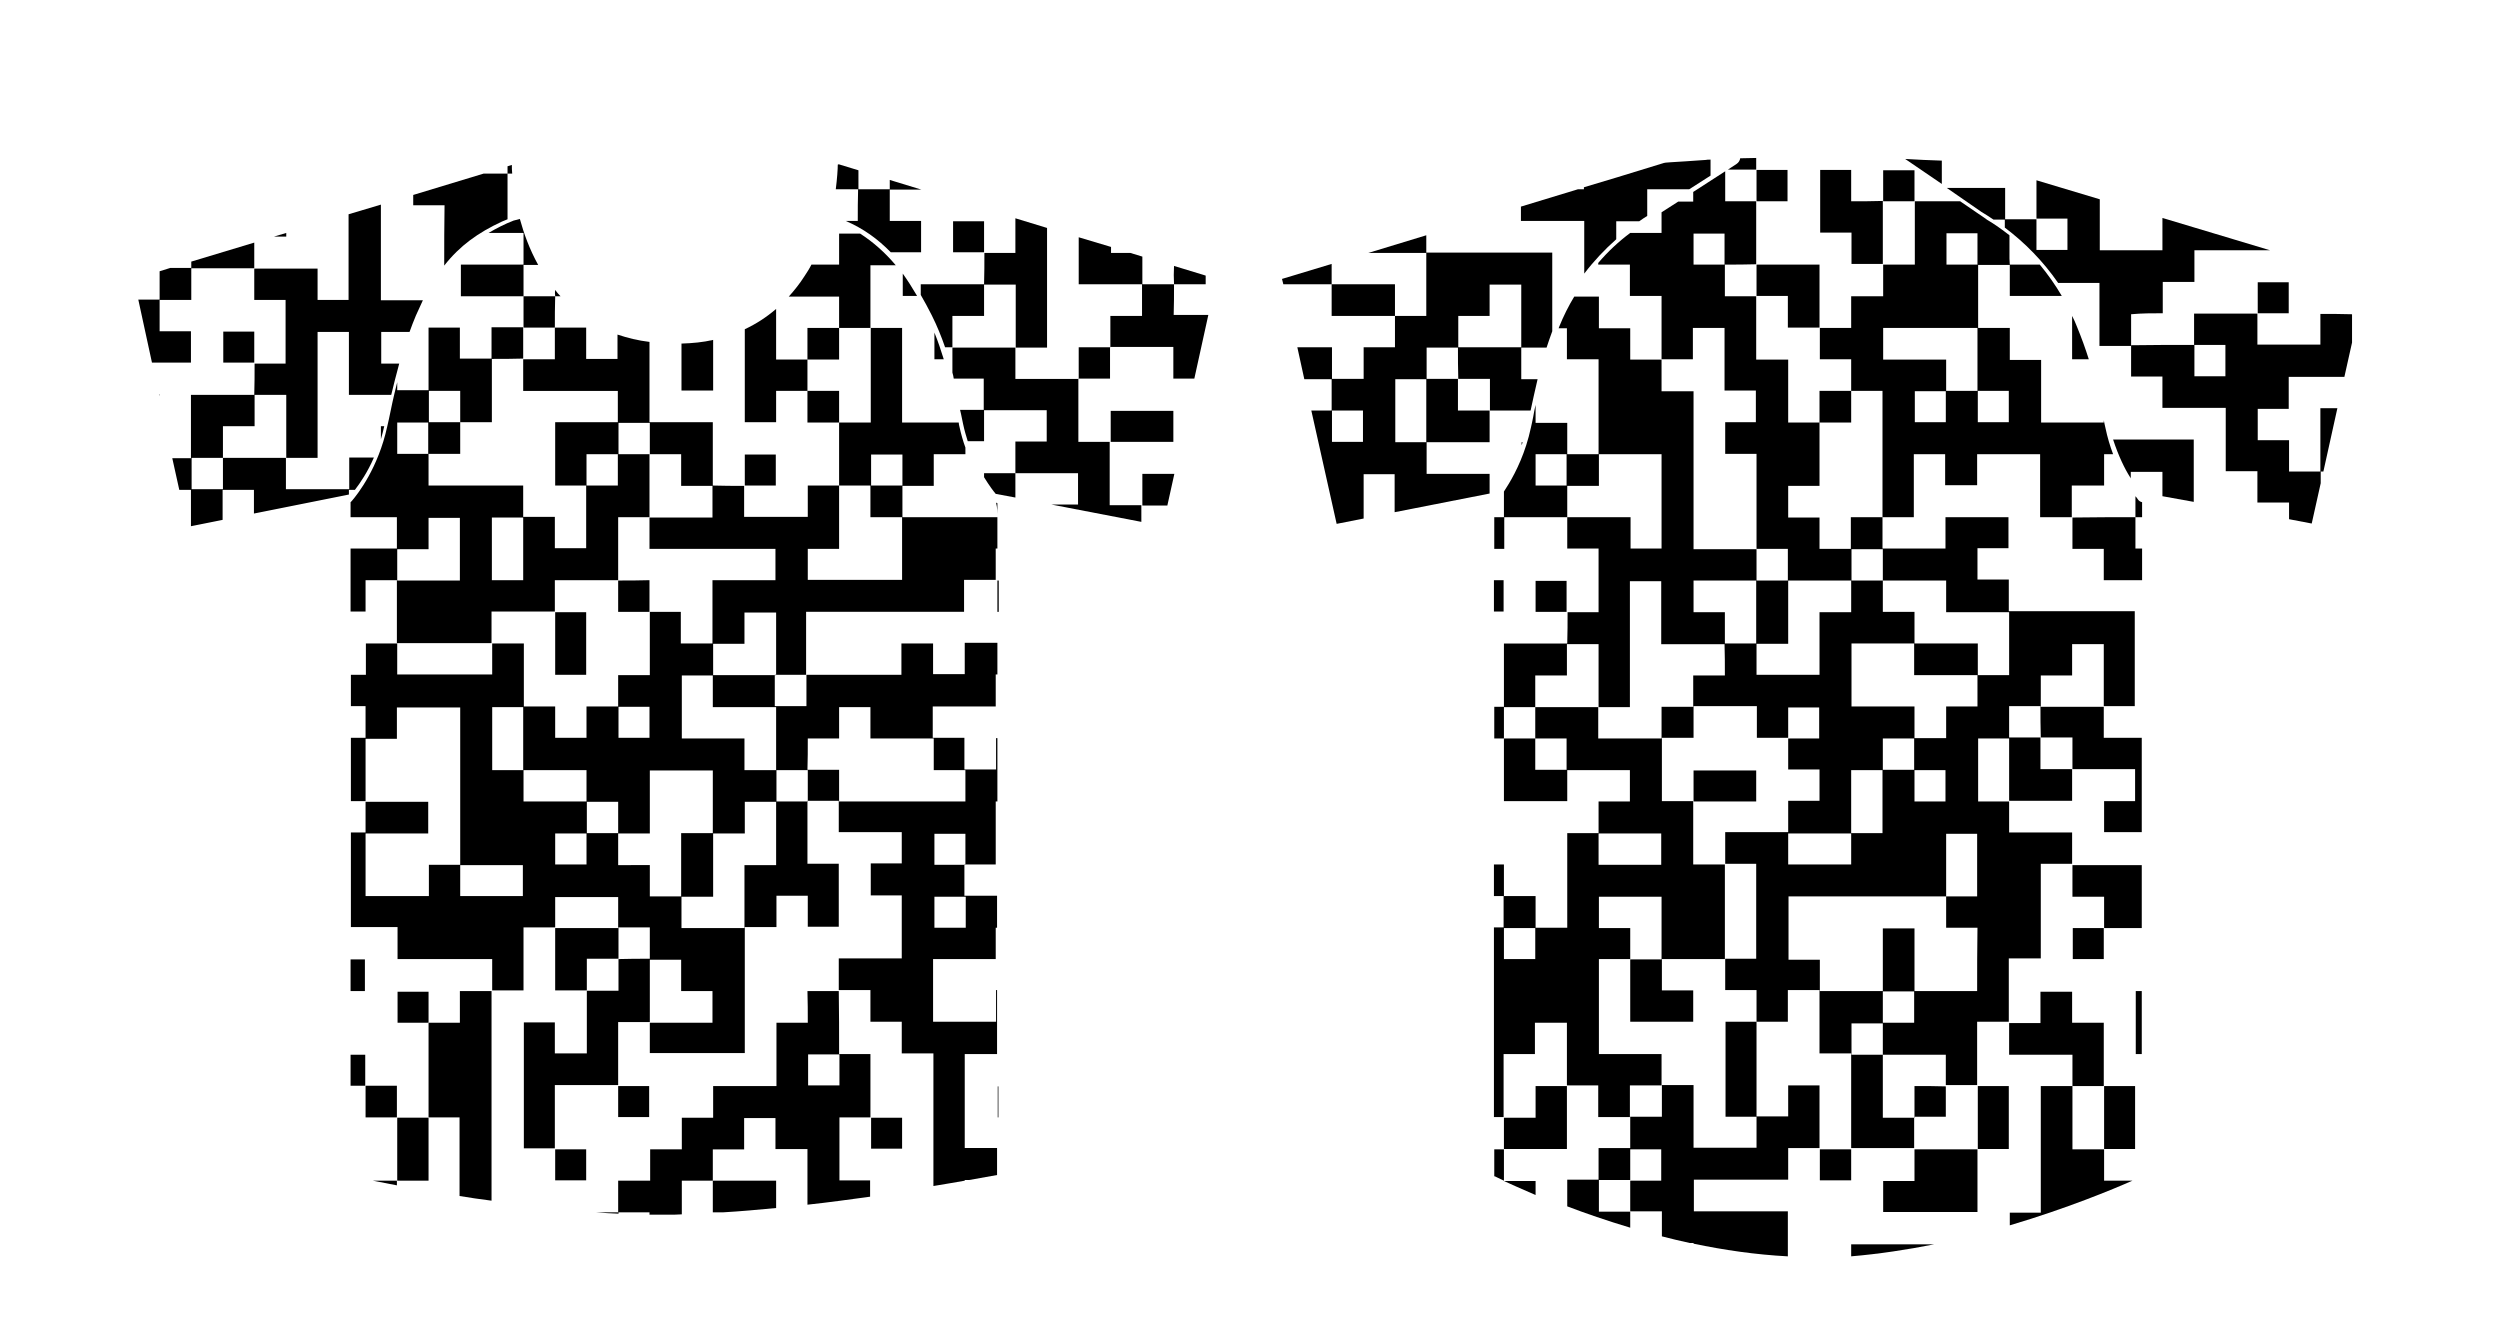 <?xml version="1.0" encoding="utf-8"?>
<!-- Generator: Adobe Illustrator 25.3.0, SVG Export Plug-In . SVG Version: 6.00 Build 0)  -->
<svg version="1.1" id="Layer_1" xmlns="http://www.w3.org/2000/svg" xmlns:xlink="http://www.w3.org/1999/xlink" x="0px" y="0px"
	 viewBox="0 0 750.2 400.1" style="enable-background:new 0 0 750.2 400.1;" xml:space="preserve">
<g>
	<polygon points="643.3,166.6 643.3,161.7 643.3,161.7 	"/>
	<path d="M147.6,193.2C147.6,193.2,147.6,193.2,147.6,193.2C147.6,193.1,147.6,193.1,147.6,193.2
		C147.5,193.2,147.5,193.2,147.6,193.2C147.6,193.2,147.6,193.2,147.6,193.2z"/>
	<path d="M119.2,193.1C119.1,193.1,119.1,193.1,119.2,193.1C119.1,193.2,119.1,193.2,119.2,193.1
		C119.1,193.2,119.1,193.2,119.2,193.1C119.2,193.2,119.2,193.2,119.2,193.1z"/>
	<path d="M166.6,183.7C166.5,183.7,166.5,183.7,166.6,183.7C166.5,183.7,166.5,183.7,166.6,183.7L166.6,183.7z"/>
	<ellipse cx="147.6" cy="297.4" rx="0" ry="0"/>
	<path d="M119.1,355.7c0-0.5,0-0.9,0-1.4c-2.4,0-4.8,0-7.2,0C114,354.7,116.4,355.2,119.1,355.7z"/>
	<path d="M119.1,354.3C119.1,354.3,119.1,354.3,119.1,354.3C119.2,354.3,119.2,354.3,119.1,354.3
		C119.1,354.3,119.1,354.3,119.1,354.3C119.1,354.3,119.1,354.3,119.1,354.3z"/>
	<path d="M261.4,335.3C261.3,335.3,261.3,335.3,261.4,335.3C261.3,335.3,261.3,335.4,261.4,335.3L261.4,335.3z"/>
	<path d="M138,306.9c-3.2,0-6.3,0-9.4,0c0,9.5,0,18.9,0,28.4c3.1,0,6.1,0,9.3,0c0,7.9,0,15.7,0,23.6c3.1,0.5,6.3,1,9.6,1.4
		c0-21.1,0-42,0-62.9c-3.1,0-6.2,0-9.5,0C138,300.7,138,303.8,138,306.9z"/>
	<path d="M242.4,306.9c-3.2,0-6.2,0-9.4,0c0,6.3,0,12.6,0,19c-6.4,0-12.6,0-19,0c0,3.2,0,6.3,0,9.5c-3.2,0-6.2,0-9.4,0
		c0,3.2,0,6.2,0,9.5c-3.2,0-6.3,0-9.5,0c0,3.2,0,6.2,0,9.4c-3.2,0-6.2,0-9.6,0c0,3.3,0,6.4,0,9.5c-2.2,0-4.4,0-6.6,0
		c2.2,0.2,4.5,0.3,6.7,0.4c0-0.1,0-0.2,0-0.4c3.1,0,6.1,0,9.3,0c0,0.2,0,0.4,0,0.7c1.9,0,3.8,0,5.7,0c1.3,0,2.7,0,4-0.1
		c0-3.3,0-6.7,0-10.1c3.1,0,6.2,0,9.3,0c0,3.1,0,6.2,0,9.5c1,0,2,0,3,0c5.3-0.3,10.7-0.8,16-1.3c0-2.7,0-5.4,0-8.2
		c-6.5,0-12.7,0-19,0c0-3.1,0-6.1,0-9.4c3.1,0,6.2,0,9.4,0c0-3.2,0-6.3,0-9.4c3.2,0,6.2,0,9.4,0c0,3,0,6.1,0,9.3c3.2,0,6.3,0,9.6,0
		c0,5.7,0,11.2,0,16.7c6.5-0.7,12.9-1.6,18.8-2.4c0-1.6,0-3.2,0-4.9c-3.2,0-6.2,0-9.2,0c0-6.3,0-12.6,0-18.9c3.2,0,6.3,0,9.3,0
		c0-6.3,0-12.5,0-19c-3.3,0-6.3,0-9.4,0c0-6.3,0-12.6-0.1-18.9c-3.1,0-6.2,0-9.4,0C242.4,300.6,242.4,303.7,242.4,306.9z
		 M242.5,316.4c3.1,0,6.2,0,9.4,0c0,3.1,0,6.1,0,9.3c-3.1,0-6.2,0-9.4,0C242.5,322.7,242.5,319.7,242.5,316.4z"/>
	<path d="M251.8,297.5C251.9,297.5,251.9,297.5,251.8,297.5C251.9,297.4,251.9,297.4,251.8,297.5
		C251.9,297.4,251.9,297.4,251.8,297.5C251.8,297.4,251.8,297.4,251.8,297.5z"/>
	<path d="M275.2,88.8c-1.4-2.4-2.8-4.6-4.3-6.7c0,2.2,0,4.5,0,6.7C272.3,88.8,273.8,88.8,275.2,88.8z"/>
	<path d="M195,155.3C195,155.3,195,155.2,195,155.3C195,155.2,195,155.2,195,155.3C195,155.2,195,155.3,195,155.3
		C195,155.3,195,155.3,195,155.3z"/>
	<path d="M299.3,155.2c-9.6,0-19.1,0-28.5,0c0-3.1,0-6.3,0-9.4c3.1,0,6.1,0,9.4,0c0-3.2,0-6.2,0-9.5c3.2,0,6.3,0,9.5,0
		c0-0.7,0-1.4,0-2c-0.7-1.9-1.3-4-1.8-6.3c-0.1-0.4-0.2-0.8-0.2-1.2c-5.6,0-11.2,0-17,0c0-9.6,0-19,0-28.4c-3.2,0-6.3,0-9.4,0
		c0,9.4,0,18.8,0,28.4c-3.2,0-6.4,0-9.5,0c0-3.1,0-6.2,0-9.5c-3.3,0-6.4,0-9.5,0c0-3.1,0-6.3,0-9.4c3.1,0,6.2,0,9.5,0
		c0-3.3,0-6.4,0-9.5c3.1,0,6.3,0,9.4,0c0-6.3,0-12.6,0-18.8c2.6,0,5.1,0,7.6,0c-3.2-3.8-6.8-7-10.7-9.5c-2.1,0-4.2,0-6.3,0
		c0,3.2,0,6.2,0,9.3c-2.8,0-5.5,0-8.3,0c-0.6,1.2-1.3,2.3-2.1,3.5c-1.4,2.2-3,4.2-4.7,6.1c5,0,10,0,15.1,0c0,3.2,0,6.3,0,9.4
		c-3.1,0-6.2,0-9.5,0c0,3.3,0,6.4,0,9.5c-3.1,0-6.2,0-9.4,0c0-5.2,0-10.2,0-15.2c-2.9,2.5-6,4.5-9.4,6.1c0,9.4,0,18.7,0,27.9
		c3.2,0,6.2,0,9.4,0c0-3.2,0-6.2,0-9.4c3.3,0,6.3,0,9.4,0c0,3.1,0,6.2,0,9.5c3.3,0,6.4,0,9.5,0c0,6.3,0,12.6,0,18.9
		c3.1,0,6.3,0,9.4,0c0,3.1,0,6.2,0,9.5c3.3,0,6.4,0,9.5,0c0,6.2,0,12.5,0,18.8c-9.5,0-18.8,0-28.3,0c0-3,0-6.1,0-9.3
		c3,0,6.1,0,9.4,0c0-6.5,0-12.7,0-19c-3.1,0-6.1,0-9.4,0c0,3.1,0,6.2,0,9.4c-6.4,0-12.6,0-19.1,0c0-3.1,0-6.2,0-9.3
		c-3.1,0-6.3,0-9.4-0.1c0-6.3,0-12.6,0-19c-6.5,0-12.7,0-19,0c0-8,0-16,0-24.1c-3.4-0.4-6.6-1.2-9.6-2.2c0,2.4,0,4.9,0,7.3
		c-3.2,0-6.2,0-9.4,0c0-3.2,0-6.2,0-9.4c-3.3,0-6.3,0-9.4,0c0,3.1,0,6.2,0,9.5c-3.2,0-6.4,0-9.5,0c0,3.1,0,6.2,0,9.5
		c9.6,0,18.9,0,28.4,0c0,3.2,0,6.3,0,9.4c-6.3,0-12.5,0-18.8,0c0,6.4,0,12.7,0,19c3.2,0,6.3,0,9.3,0c0,6.2,0,12.5,0,18.8
		c-3.1,0-6.2,0-9.4,0c0-3,0-6.1,0-9.4c-3.3,0-6.4,0-9.5,0c0-3.1,0-6.1,0-9.4c-9.5,0-18.9,0-28.4,0c0-3.3,0-6.4,0-9.5
		c3.1,0,6.2,0,9.5,0c0-3.3,0-6.4,0-9.5c3.1,0,6.2,0,9.5,0c0-6.5,0-12.7,0-19c3.1,0,6.3,0,9.4-0.1c0-3.1,0-6.3,0-9.4
		c-3.1,0-6.2,0-9.5,0c0,3.3,0,6.4,0,9.4c-3.1,0-6.2,0-9.5,0c0-3.2,0-6.3,0-9.3c-3.2,0-6.3,0-9.4,0c0,6.4,0,12.6,0,18.8
		c-3.1,0-6.2,0-9.4,0c0-0.8,0-1.6,0-2.4c-1.1,4.3-1.9,8.1-2.5,11.1l-0.5,2.2c-2.7,12.4-8.8,20.2-10.6,22.3c-0.1,0.1-0.2,0.2-0.4,0.4
		l0,4.5c4.6,0,9.3,0,13.9,0c0,3.1,0,6.2,0,9.4c-4.6,0-9.3,0-13.9,0l0,18.9c1.5,0,3,0,4.5,0c0-3.2,0-6.2,0-9.4c3.3,0,6.3,0,9.4,0
		c0,6.3,0,12.6,0,18.9c9.5,0,18.9,0,28.4,0c0-3.1,0-6.2,0-9.5c6.4,0,12.7,0,19,0c0-3.1,0-6.2,0-9.4c6.4,0,12.7,0,19,0
		c0,3.1,0,6.2,0,9.5c3.3,0,6.4,0,9.5,0c0,6.3,0,12.5,0,19c-3.2,0-6.3,0-9.5,0c0,3.3,0,6.3,0,9.4c-3.1,0-6.2,0-9.5,0
		c0,3.3,0,6.4,0,9.4c-3.2,0-6.2,0-9.4,0c0-3.2,0-6.2,0-9.4c-3.3,0-6.3,0-9.4,0c0-6.2,0-12.5,0-18.9c-3.2,0-6.4,0-9.5,0
		c0,3.1,0,6.2,0,9.3c-9.5,0-18.9,0-28.5,0c0-3.1,0-6.2,0-9.3c-3.1,0-6.1,0-9.4,0c0,3.1,0,6.2,0,9.4c-1.5,0-3,0-4.5,0l0,9.4
		c1.5,0,2.9,0,4.4,0c0,3.3,0,6.4,0,9.5c-1.5,0-2.9,0-4.4,0l0,19c1.5,0,2.9,0,4.4,0c0,3.1,0,6.3,0,9.4c-1.5,0-2.9,0-4.4,0l0,28.4
		c4.6,0,9.2,0,14,0c0,3.3,0,6.4,0,9.6c9.6,0,18.9,0,28.4,0c0,3.2,0,6.3,0,9.4c3.1,0,6.1,0,9.4,0c0-6.3,0-12.5,0-18.9
		c3.3,0,6.4,0,9.5,0c0,6.3,0,12.6,0,18.9c3.3,0,6.4,0,9.5,0c0-3.1,0-6.2,0-9.5c3.2,0,6.4,0,9.5,0c0-3.1,0-6.3,0-9.4
		c3.1,0,6.2,0,9.4,0c0,3.2,0,6.3,0,9.4c-3.1,0-6.3,0-9.4,0.1c0,3.1,0,6.2,0,9.5c-3.2,0-6.4,0-9.5,0c0,6.3,0,12.5,0,18.8
		c-3.3,0-6.4,0-9.6,0c0-3.1,0-6.2,0-9.3c-3.2,0-6.2,0-9.3,0c0,12.6,0,25.2,0,37.8c3.2,0,6.3,0,9.3,0c0-6.3,0-12.6,0-19
		c6.5,0,12.7,0,19,0c0-6.3,0-12.6,0-18.9c3.3,0,6.4,0,9.5,0c0,3.1,0,6.2,0,9.3c9.5,0,18.9,0,28.5,0c0-12.6,0-25.2,0-37.8
		c3.1,0,6.2,0,9.5,0c0-3.3,0-6.4,0-9.4c3.2,0,6.2,0,9.4,0c0,3.2,0,6.2,0,9.3c3.3,0,6.3,0,9.3,0c0-6.3,0-12.5,0-18.9
		c-3.2,0-6.2,0-9.4,0c0-6.4,0-12.7,0-18.9c3.1,0,6.3,0,9.4,0c0,3.1,0,6.2,0,9.4c6.4,0,12.6,0,18.9,0c0,3.2,0,6.2,0,9.4
		c-3,0-6.1,0-9.3,0c0,3.2,0,6.3,0,9.6c3.1,0,6.1,0,9.3,0c0,6.4,0,12.5,0,18.9c-6.2,0-12.4,0-18.9,0c0,3.3,0,6.4,0,9.5
		c3.1,0,6.2,0,9.5,0c0,3.3,0,6.4,0,9.5c3.2,0,6.2,0,9.4,0c0,3.2,0,6.2,0,9.5c3.2,0,6.3,0,9.5,0c0,13.3,0,26.5,0,39.8
		c3.5-0.6,6.7-1.1,9.4-1.6c0-0.1,0-0.2,0-0.2c0.4,0,0.9,0,1.3,0c4.4-0.8,7.4-1.3,8.4-1.5l0-8.1c-3.2,0-6.4,0-9.7,0
		c0-9.4,0-18.8,0-28.2c3.2,0,6.5,0,9.7,0l0-19.2c-0.1,0-0.2,0-0.3,0c0,3.2,0,6.3,0,9.5c-6.4,0-12.6,0-18.9,0c0-6.2,0-12.4,0-18.8
		c6.2,0,12.4,0,18.8,0c0-3.2,0-6.2,0-9.4c0.1,0,0.3,0,0.4,0l0-9.6c-3.3,0-6.5,0-9.8,0c0-3.1,0-6.3,0-9.4c3.1,0,6.1,0,9.4,0
		c0-6.3,0-12.6,0-18.9c0.2,0,0.3,0,0.5,0l0-19c-0.1,0-0.2,0-0.4,0c0,3.1,0,6.2,0,9.4c-3.3,0-6.4,0-9.5,0c0-3.1,0-6.2,0-9.5
		c-3.3,0-6.4,0-9.5,0c0-3.1,0-6.1,0-9.4c6.3,0,12.5,0,18.9,0c0-3.2,0-6.3,0-9.6c0.2,0,0.3,0,0.5,0l0-9.5c-3.3,0-6.5,0-9.8,0
		c0,3.2,0,6.2,0,9.4c-3.2,0-6.3,0-9.5,0c0-3.1,0-6.1,0-9.2c-3.2,0-6.2,0-9.5,0c0,3,0,6.1,0,9.4c-9.6,0-19,0-28.5,0
		c0,3.1,0,6.2,0,9.4c-3.2,0-6.4,0-9.5,0c0-3.1,0-6.3,0-9.4c3.1,0,6.3,0,9.4,0c0-6.2,0-12.5,0-18.9c15.8,0,31.5,0,47.4,0
		c0-3.2,0-6.3,0-9.6c3.3,0,6.4,0,9.5,0c0-3.1,0-6.2,0-9.4c0.2,0,0.3,0,0.5,0l0-13.6c-0.1,0-0.3-0.1-0.4-0.2
		C299.3,152.4,299.3,153.8,299.3,155.2z M138.1,117.3c0,3.3,0,6.4,0,9.4c-3.1,0-6.3,0-9.4,0c0-3.1,0-6.3,0-9.4
		C131.8,117.3,134.9,117.3,138.1,117.3z M119.2,126.8c3.1,0,6.2,0,9.3,0c0,3.1,0,6.3,0,9.4c-3.1,0-6.1,0-9.3,0
		C119.2,133.1,119.2,130.1,119.2,126.8z M138,174.2c-6.3,0-12.5,0-18.8,0c0-3.1,0-6.3,0-9.4c3.1,0,6.2,0,9.4,0c0-3.2,0-6.3,0-9.4
		c3.2,0,6.2,0,9.4,0C138,161.5,138,167.8,138,174.2z M157,174.1c-3.1,0-6.2,0-9.4,0c0-6.2,0-12.4,0-18.8c3.1,0,6.2,0,9.4,0
		C157,161.5,157,167.7,157,174.1z M232.9,231.1c-3.1,0-6.2,0-9.5,0c0-3.3,0-6.3,0-9.5c-6.4,0-12.6,0-18.8,0c0-6.3,0-12.6,0-18.9
		c3.2,0,6.3,0,9.3,0c0,3.1,0,6.2,0,9.5c6.5,0,12.7,0,19,0C232.9,218.5,232.9,224.8,232.9,231.1z M232.9,202.6c-6.3,0-12.6,0-18.9,0
		c0-3.1,0-6.3,0-9.4c3.1,0,6.1,0,9.4,0c0-3.2,0-6.2,0-9.4c3.2,0,6.3,0,9.5,0C232.9,190.1,232.9,196.4,232.9,202.6z M195,136.3
		c-3.1,0-6.3,0-9.4,0c0-3.1,0-6.3,0-9.4c3.1,0,6.3,0,9.4,0C195,130,195,133.1,195,136.3z M176,145.7c0-3.1,0-6.2,0-9.4
		c3.3,0,6.4,0,9.4,0c0,3.1,0,6.2,0,9.4C182.3,145.7,179.2,145.7,176,145.7z M185.5,174.2c0-6.2,0-12.5,0-19c3.2,0,6.3,0,9.4,0
		c0-6.3,0-12.6,0-18.9c3.1,0,6.2,0,9.5,0c0,3.2,0,6.3,0,9.5c3.2,0,6.3,0,9.4,0c0,3.1,0,6.2,0,9.5c-6.4,0-12.6,0-18.9,0
		c0,3.1,0,6.2,0,9.4c12.6,0,25.2,0,37.8,0c0,3.2,0,6.2,0,9.4c-6.2,0-12.4,0-18.9,0c0,6.5,0,12.7,0,19c-3.1,0-6.2,0-9.5,0
		c0-3.2,0-6.3,0-9.5c-3.2,0-6.3,0-9.4,0c0-3.1,0-6.2,0-9.5C191.7,174.2,188.6,174.2,185.5,174.2z M194.9,212.1c0,3.1,0,6.2,0,9.3
		c-3,0-6.1,0-9.3,0c0-3.1,0-6.2,0-9.3C188.6,212.1,191.7,212.1,194.9,212.1z M185.5,240.6c0,3.3,0,6.4,0,9.4c-3.1,0-6.3,0-9.4,0
		c0-3.1,0-6.3,0-9.4C179.2,240.6,182.3,240.6,185.5,240.6z M176,250.1c0,3.1,0,6.1,0,9.3c-3.1,0-6.2,0-9.4,0c0-3,0-6.1,0-9.3
		C169.8,250.1,172.9,250.1,176,250.1z M138.1,259.5c-3.1,0-6.1,0-9.4,0c0,3.2,0,6.2,0,9.4c-6.4,0-12.6,0-19,0c0-6.3,0-12.6,0-18.8
		c6.3,0,12.5,0,18.8,0c0-3.3,0-6.4,0-9.5c-6.4,0-12.6,0-18.8,0c0-6.3,0-12.6,0-18.9c3.1,0,6.2,0,9.4,0c0-3.2,0-6.3,0-9.4
		c6.4,0,12.6,0,19,0C138.1,228,138.1,243.8,138.1,259.5z M156.9,268.9c-6.2,0-12.4,0-18.8,0c0-3.1,0-6.2,0-9.3c6.2,0,12.5,0,18.8,0
		C156.9,262.7,156.9,265.7,156.9,268.9z M147.7,231.1c0-6.3,0-12.5,0-18.9c3.1,0,6.2,0,9.3,0c0,6.3,0,12.6,0,18.9
		C154,231.1,150.9,231.1,147.7,231.1z M157.1,240.5c0-3.2,0-6.3,0-9.4c6.3,0,12.6,0,18.9,0c0,3.3,0,6.4,0,9.4
		C169.8,240.5,163.5,240.5,157.1,240.5z M166.6,278.5c0-3.1,0-6.1,0-9.3c6.3,0,12.5,0,18.9,0c0,3.1,0,6.2,0,9.3
		C179.2,278.5,172.9,278.5,166.6,278.5z M185.5,259.6c0-3.3,0-6.4,0-9.5c3.1,0,6.2,0,9.5,0c0-6.5,0-12.7,0-18.9c6.4,0,12.6,0,18.9,0
		c0,6.4,0,12.6,0,18.8c-3.1,0-6.2,0-9.5,0c0,6.5,0,12.7,0,19c-3.1,0-6.1,0-9.4,0c0-3.1,0-6.2,0-9.4
		C191.8,259.6,188.8,259.6,185.5,259.6z M213.8,306.9c-6.3,0-12.5,0-18.8,0c0-6.3,0-12.6,0-18.9c3.1,0,6.2,0,9.4,0
		c0,3.1,0,6.2,0,9.4c3.2,0,6.2,0,9.4,0C213.8,300.6,213.8,303.6,213.8,306.9z M232.9,259.6c-3.2,0-6.3,0-9.5,0c0,6.4,0,12.6,0,18.9
		c-6.2,0-12.5,0-18.9,0c0-3.2,0-6.3,0-9.4c3.1,0,6.2,0,9.5,0c0-6.5,0-12.7,0-19c3.1,0,6.2,0,9.5,0c0-3.3,0-6.4,0-9.5
		c3.3,0,6.3,0,9.4,0C232.9,246.9,232.9,253.1,232.9,259.6z M289.8,278.4c-3.1,0-6.2,0-9.4,0c0-3,0-6.1,0-9.3c3.1,0,6.2,0,9.4,0
		C289.8,272.1,289.8,275.2,289.8,278.4z M280.4,259.5c0-3.1,0-6.2,0-9.3c3,0,6.1,0,9.3,0c0,3.1,0,6.2,0,9.3
		C286.7,259.5,283.6,259.5,280.4,259.5z M242.4,221.6c3.1,0,6.2,0,9.4,0c0-3.2,0-6.3,0-9.4c3.2,0,6.2,0,9.4,0c0,3.1,0,6.1,0,9.4
		c6.5,0,12.7,0,19,0c0,3.1,0,6.2,0,9.5c3.3,0,6.4,0,9.5,0c0,3.1,0,6.2,0,9.4c-12.7,0-25.3,0-37.9,0c0-3.1,0-6.2,0-9.5
		c-3.3,0-6.4,0-9.5,0C242.4,228,242.4,224.9,242.4,221.6z M242.4,231.1c0,3.1,0,6.3,0,9.4c-3.1,0-6.3,0-9.4,0c0-3.1,0-6.3,0-9.4
		C236.1,231.1,239.2,231.1,242.4,231.1z M261.4,145.7c0-3.1,0-6.1,0-9.3c3.1,0,6.2,0,9.4,0c0,3.1,0,6.2,0,9.3
		C267.7,145.7,264.5,145.7,261.4,145.7z"/>
	<path d="M242.4,202.7C242.4,202.7,242.4,202.6,242.4,202.7C242.4,202.6,242.4,202.6,242.4,202.7
		C242.4,202.6,242.4,202.7,242.4,202.7C242.4,202.7,242.4,202.7,242.4,202.7z"/>
	<circle cx="299.3" cy="174.2" r="0"/>
	<path d="M299.7,183.6l0-9.4c-0.1,0-0.3,0-0.4,0c0,3.1,0,6.2,0,9.4C299.4,183.6,299.6,183.6,299.7,183.6z"/>
	<path d="M261.4,98.4C261.4,98.4,261.4,98.4,261.4,98.4C261.4,98.3,261.3,98.3,261.4,98.4C261.3,98.4,261.3,98.4,261.4,98.4
		C261.3,98.4,261.4,98.4,261.4,98.4z"/>
	<path d="M251.9,145.7C251.9,145.7,251.9,145.7,251.9,145.7C251.8,145.8,251.8,145.8,251.9,145.7
		C251.9,145.8,251.9,145.8,251.9,145.7C251.9,145.8,251.9,145.8,251.9,145.7z"/>
	<path d="M109.5,287.9c-1.5,0-2.9,0-4.3,0l0,9.5c1.4,0,2.9,0,4.3,0C109.5,294.2,109.5,291.2,109.5,287.9z"/>
	<path d="M105.2,316.5l0,9.3c1.5,0,3,0,4.4,0c0-3.1,0-6.2,0-9.3C108.2,316.5,106.7,316.5,105.2,316.5z"/>
	<path d="M109.7,325.8C109.7,325.8,109.7,325.8,109.7,325.8C109.7,325.8,109.7,325.8,109.7,325.8
		C109.7,325.8,109.7,325.8,109.7,325.8z"/>
	<path d="M128.6,335.4C128.6,335.4,128.6,335.4,128.6,335.4C128.6,335.4,128.6,335.4,128.6,335.4
		C128.6,335.3,128.6,335.3,128.6,335.4C128.6,335.4,128.6,335.4,128.6,335.4z"/>
	<path d="M119.2,354.3c3.1,0,6.2,0,9.4,0c0-6.4,0-12.6,0-18.9c-3.1,0-6.3,0-9.4,0C119.2,341.7,119.2,348,119.2,354.3z"/>
	<path d="M280.4,107.8c0.9,0,1.8,0,2.8,0c-0.8-2.6-1.7-5.3-2.8-8C280.4,102.4,280.4,105.1,280.4,107.8z"/>
	<path d="M119.3,297.6c0,3.2,0,6.2,0,9.3c3.2,0,6.3,0,9.3,0c0-3.1,0-6.2,0-9.3C125.3,297.6,122.3,297.6,119.3,297.6z"/>
	<path d="M128.6,306.9C128.6,306.9,128.6,306.9,128.6,306.9C128.6,306.9,128.6,306.9,128.6,306.9L128.6,306.9
		C128.6,306.9,128.6,306.9,128.6,306.9C128.6,306.9,128.6,306.9,128.6,306.9C128.6,306.9,128.6,306.9,128.6,306.9z"/>
	<path d="M119.1,335.3C119.1,335.4,119.1,335.4,119.1,335.3C119.1,335.4,119.1,335.4,119.1,335.3
		C119.1,335.4,119.1,335.4,119.1,335.3C119.1,335.4,119.1,335.4,119.1,335.3C119.2,335.4,119.2,335.4,119.1,335.3
		C119.1,335.3,119.1,335.3,119.1,335.3z"/>
	<path d="M109.7,325.8c0,3.2,0,6.3,0,9.5c3.3,0,6.3,0,9.4,0c0-3.1,0-6.2,0-9.5C115.9,325.8,112.8,325.8,109.7,325.8z"/>
	<path d="M109.7,325.8C109.7,325.8,109.7,325.8,109.7,325.8C109.7,325.8,109.7,325.8,109.7,325.8
		C109.7,325.8,109.7,325.8,109.7,325.8z"/>
	<path d="M261.4,335.3C261.4,335.3,261.3,335.4,261.4,335.3C261.3,335.4,261.3,335.4,261.4,335.3
		C261.4,335.4,261.4,335.3,261.4,335.3z"/>
	<path d="M270.7,344.7c0-3.2,0-6.2,0-9.3c-3.2,0-6.3,0-9.3,0c0,3.1,0,6.2,0,9.3C264.6,344.7,267.7,344.7,270.7,344.7z"/>
	<path d="M185.5,325.9C185.5,325.9,185.5,325.9,185.5,325.9C185.5,325.9,185.5,325.9,185.5,325.9L185.5,325.9z"/>
	<path d="M185.5,288C185.5,288,185.5,288,185.5,288C185.5,287.9,185.5,287.9,185.5,288C185.5,288,185.5,288,185.5,288
		C185.5,288,185.5,288,185.5,288z"/>
	<path d="M166.6,344.8C166.5,344.8,166.5,344.8,166.6,344.8C166.5,344.8,166.5,344.8,166.6,344.8L166.6,344.8z"/>
	<ellipse cx="176" cy="297.4" rx="0" ry="0"/>
	<path d="M185.5,325.9C185.5,325.9,185.5,325.9,185.5,325.9C185.5,325.9,185.5,325.9,185.5,325.9
		C185.5,325.9,185.5,325.9,185.5,325.9z"/>
	<path d="M194.8,335.2c0-3.2,0-6.2,0-9.3c-3.2,0-6.3,0-9.3,0c0,3.1,0,6.2,0,9.3C188.8,335.2,191.8,335.2,194.8,335.2z"/>
	<path d="M175.9,354.2c0-3.2,0-6.2,0-9.3c-3.2,0-6.3,0-9.3,0c0,3.1,0,6.2,0,9.3C169.8,354.2,172.9,354.2,175.9,354.2z"/>
	<path d="M166.6,344.8C166.6,344.8,166.5,344.9,166.6,344.8C166.5,344.9,166.5,344.9,166.6,344.8
		C166.6,344.8,166.6,344.8,166.6,344.8z"/>
	<path d="M299.4,335.3c0.1,0,0.1,0,0.2,0l0-9.3c-0.1,0-0.1,0-0.2,0C299.4,329.2,299.4,332.2,299.4,335.3z"/>
	<path d="M166.6,183.7C166.6,183.7,166.5,183.7,166.6,183.7C166.5,183.7,166.5,183.7,166.6,183.7
		C166.6,183.7,166.6,183.7,166.6,183.7z"/>
	<path d="M175.9,202.5c0-6.3,0-12.5,0-18.8c-3.2,0-6.3,0-9.3,0c0,6.3,0,12.5,0,18.8C169.8,202.5,172.8,202.5,175.9,202.5z"/>
	<path d="M157,107.8C157,107.8,157,107.9,157,107.8C157,107.9,157.1,107.9,157,107.8C157.1,107.9,157.1,107.8,157,107.8
		C157.1,107.8,157,107.8,157,107.8z"/>
	<path d="M166.6,88.9c0.5,0,1.1,0,1.6,0c-0.6-0.6-1.1-1.2-1.6-1.9C166.5,87.6,166.5,88.2,166.6,88.9c-3.2,0-6.3,0-9.5,0
		c0-3.1,0-6.3,0-9.4c1.4,0,2.9,0,4.4,0c-2.6-4.7-4.3-9.4-5.5-13.8l-1.9,0.5c-2.6,1-5.1,2.3-7.5,3.7c3.5,0,7,0,10.5,0
		c0,3.3,0,6.4,0,9.5c-6.3,0-12.5,0-18.8,0c0,3.3,0,6.4,0,9.5c6.4,0,12.6,0,18.8,0c0,3.1,0,6.3,0,9.4c3.1,0,6.3,0,9.4,0
		C166.5,95.2,166.5,92.1,166.6,88.9z"/>
	<path d="M157.1,98.3C157.1,98.3,157,98.3,157.1,98.3C157,98.4,157,98.4,157.1,98.3C157,98.4,157.1,98.4,157.1,98.3
		C157.1,98.4,157.1,98.4,157.1,98.3z"/>
	<path d="M166.6,98.4C166.6,98.4,166.6,98.4,166.6,98.4C166.5,98.3,166.5,98.3,166.6,98.4C166.5,98.4,166.5,98.4,166.6,98.4
		C166.5,98.4,166.5,98.4,166.6,98.4z"/>
	<path d="M214,102c-3,0.7-6.2,1-9.5,1.1c0,4.7,0,9.4,0,14.1c3.3,0,6.4,0,9.5,0C214,112.1,214,107,214,102z"/>
	<path d="M232.8,136.4c-3.2,0-6.2,0-9.3,0c0,3.2,0,6.3,0,9.3c3.1,0,6.2,0,9.3,0C232.8,142.5,232.8,139.4,232.8,136.4z"/>
	<path d="M223.4,145.7C223.4,145.7,223.4,145.7,223.4,145.7C223.4,145.7,223.4,145.8,223.4,145.7L223.4,145.7
		C223.4,145.8,223.4,145.8,223.4,145.7C223.4,145.8,223.4,145.8,223.4,145.7C223.4,145.8,223.4,145.8,223.4,145.7z"/>
	<path d="M621.9,155.2C621.9,155.2,621.9,155.2,621.9,155.2C621.9,155.2,621.9,155.2,621.9,155.2
		C621.9,155.2,621.9,155.2,621.9,155.2C621.9,155.2,621.9,155.2,621.9,155.2z"/>
	<path d="M631.4,145.7c0-3.2,0-6.2,0-9.4c0.9,0,1.8,0,2.7,0c-0.9-2.4-1.7-5-2.3-7.9c-0.2-0.7-0.3-1.5-0.5-2.3c0,0.2,0,0.4,0,0.7
		c-6.2,0-12.4,0-18.8,0c0-6.2,0-12.4,0-18.8c-3.2,0-6.2,0-9.4,0c0-3.2,0-6.3,0-9.6c-3.3,0-6.4,0-9.5,0c0-6.3,0-12.6,0-18.9
		c3.2,0,6.3,0,9.5,0c0,3.1,0,6.1,0,9.3c5.2,0,10.4,0,15.6,0c-2-3.4-4.2-6.5-6.6-9.4c-3.1,0-6,0-9,0c0-0.6-0.1-1.2-0.1-1.8
		c0-2.3,0-4.7,0-7c-2.2-1.7-4.4-3.3-6.8-4.7c-0.1,0-0.1-0.1-0.1-0.1l-7.9-5.4c-4.6,0-9.1,0-13.6,0c0,6.2,0,12.5,0,19
		c-3.2,0-6.4,0-9.5,0c0,3.1,0,6.2,0,9.5c-3.3,0-6.3,0-9.6,0c0,3.2,0,6.3,0,9.5c-3.2,0-6.3,0-9.4,0c0,3.1,0,6.1,0,9.4
		c3.1,0,6.2,0,9.4,0c0,3.3,0,6.4,0,9.5c-3.1,0-6.2,0-9.5,0c0,3.3,0,6.4,0,9.5c-3.1,0-6.1,0-9.4,0c0-6.3,0-12.5,0-18.9
		c-3.2,0-6.3,0-9.6,0c0-6.4,0-12.7,0-19c-3.1,0-6.2,0-9.4,0c0-3.2,0-6.4,0-9.5c3.1,0,6.3,0,9.4-0.1c0-6.3,0-12.6,0-18.9
		c-3.1,0-6.1,0-9.3,0c0-3,0-5.9,0-9l-9.6,6.2c0,1,0,1.9,0,2.9c-1.5,0-3,0-4.5,0l-5,3.2c0,2.1,0,4.1,0,6.2c-3.2,0-6.2,0-9.4,0
		c-3.5,2.6-6.7,5.6-9.6,9c0,0.2,0,0.4,0,0.5c3.2,0,6.3,0,9.5,0c0,3.2,0,6.2,0,9.4c3.2,0,6.2,0,9.5,0c0,6.5,0,12.7,0,19
		c3.1,0,6.2,0,9.4,0c0-3.1,0-6.2,0-9.4c3.2,0,6.3,0,9.5,0c0,6.3,0,12.4,0,18.8c3.2,0,6.2,0,9.4,0c0,3.2,0,6.3,0,9.5
		c-3.1,0-6.1,0-9.2,0c0,3.2,0,6.2,0,9.5c3,0,6.1,0,9.4,0c0,9.6,0,19,0,28.5c3.1,0,6.2,0,9.4,0c0,3.2,0,6.4,0,9.5c-3.1,0-6.3,0-9.4,0
		c0-3.1,0-6.3,0-9.4c-6.2,0-12.5,0-18.9,0c0-15.8,0-31.5,0-47.4c-3.2,0-6.3,0-9.6,0c0-3.3,0-6.4,0-9.5c-3.1,0-6.2,0-9.4,0
		c0-3.2,0-6.2,0-9.4c-3.2,0-6.2,0-9.4,0c0-3.2,0-6.2,0-9.5c-2.5,0-4.9,0-7.4,0c-1.7,2.8-3.2,5.8-4.5,9c-0.1,0.2-0.1,0.4-0.2,0.5
		c0.8,0,1.7,0,2.5,0c0,3.1,0,6.1,0,9.3c3.2,0,6.3,0,9.5,0c0,9.6,0,19.1,0,28.5c-3.1,0-6.3,0-9.4,0c0-3.1,0-6.1,0-9.4
		c-3.2,0-6.2,0-9.5,0c0-1.8,0-3.6,0-5.4c-0.3,1.2-0.5,2.4-0.7,3.5c-0.2,1.2-0.5,2.3-0.7,3.3c-1.6,7.5-4.5,13.3-6.6,16.8
		c-0.5,0.8-1,1.6-1.5,2.4c0,2.6,0,5.2,0,7.7c-1,0-2,0-2.9,0l0,9.5c1,0,2,0,3,0c0-3.3,0-6.4,0-9.5c6.3,0,12.6,0,18.9,0
		c0-3.1,0-6.3,0-9.4c3.1,0,6.2,0,9.5,0c0-3.3,0-6.4,0-9.5c6.2,0,12.5,0,18.8,0c0,9.5,0,18.8,0,28.3c-3,0-6.1,0-9.3,0
		c0-3,0-6.1,0-9.4c-6.5,0-12.7,0-19,0c0,3.1,0,6.1,0,9.4c3.1,0,6.2,0,9.4,0c0,6.4,0,12.6,0,19.1c-3.1,0-6.2,0-9.3,0
		c0,3.1,0,6.3-0.1,9.4c-6.3,0-12.6,0-19,0c0,6.5,0,12.7,0,19c-1,0-2,0-2.9,0l0,9.5c1,0,1.9,0,2.9,0c0,6.3,0,12.5,0,18.8
		c6.4,0,12.7,0,19,0c0-3.2,0-6.3,0-9.3c6.2,0,12.5,0,18.8,0c0,3.1,0,6.2,0,9.4c-3,0-6.1,0-9.4,0c0,3.3,0,6.4,0,9.5
		c-3.1,0-6.1,0-9.4,0c0,9.5,0,18.9,0,28.4c-3.3,0-6.4,0-9.5,0c0-3.1,0-6.2,0-9.5c-3.3,0-6.4,0-9.5,0c0-3.1,0-6.2,0-9.5c-1,0-2,0-3,0
		l0,9.5c1,0,1.9,0,2.9,0c0,3.1,0,6.3,0,9.4c-1,0-1.9,0-2.9,0l0,56.9c1,0,1.9,0,2.9,0c0-6.2,0-12.5,0-18.9c3.2,0,6.3,0,9.4,0
		c0-3.2,0-6.2,0-9.4c3.2,0,6.3,0,9.6,0c0,6.3,0,12.5,0,18.8c3.1,0,6.1,0,9.4,0c0,3.2,0,6.2,0,9.5c3.3,0,6.4,0,9.5,0
		c0-3.1,0-6.2,0-9.5c3.2,0,6.4,0,9.5,0c0-3.1,0-6.1,0-9.4c-6.3,0-12.5,0-18.8,0c0-9.5,0-18.9,0-28.5c3.1,0,6.2,0,9.4,0
		c0,6.3,0,12.6,0,18.8c6.5,0,12.7,0,18.9,0c0-3.2,0-6.2,0-9.4c-3.2,0-6.2,0-9.4,0c0-3.3,0-6.3,0-9.4c6.3,0,12.6,0,18.9,0
		c0-9.5,0-18.9,0-28.4c-3.1,0-6.2,0-9.5,0c0-6.4,0-12.7,0-19c-3.1,0-6.2,0-9.4,0c0-6.4,0-12.7,0-19c3.1,0,6.2,0,9.5,0
		c0-3.3,0-6.4,0-9.5c6.3,0,12.5,0,19,0c0,3.2,0,6.3,0,9.5c3.3,0,6.3,0,9.4,0c0,3.1,0,6.2,0,9.5c3.3,0,6.4,0,9.4,0c0,3.2,0,6.2,0,9.4
		c-3.2,0-6.2,0-9.4,0c0,3.3,0,6.3,0,9.4c-6.2,0-12.5,0-18.9,0c0,3.2,0,6.4,0,9.5c3.1,0,6.2,0,9.3,0c0,9.5,0,18.9,0,28.5
		c-3.1,0-6.2,0-9.3,0c0,3.1,0,6.1,0,9.4c3.1,0,6.2,0,9.4,0c0,3.3,0,6.4,0,9.5c-3.1,0-6.2,0-9.3,0c0,9.6,0,19,0,28.5
		c3.2,0,6.3,0,9.3,0c0,3.1,0,6.1,0,9.3c-6.3,0-12.5,0-18.9,0c0-6.2,0-12.4,0-18.8c-3.3,0-6.4,0-9.5,0c0,3.1,0,6.2,0,9.5
		c-3.2,0-6.4,0-9.5,0c0,3.1,0,6.3,0,9.4c-3.1,0-6.2,0-9.5,0c0,3.3,0,6.4,0,9.5c-3.1,0-6.2,0-9.4,0c0,2.7,0,5.3,0,8
		c5.5,2.1,11.9,4.3,18.9,6.4c0-1.6,0-3.2,0-4.8c-3.1,0-6.2,0-9.4,0c0-3.2,0-6.4,0-9.5c3.1,0,6.3,0,9.4,0c0,3.1,0,6.3,0,9.4
		c3.1,0,6.2,0,9.5,0c0,2.6,0,5,0,7.5c2.7,0.7,5.6,1.4,8.4,2c0.4,0,0.7,0,1.1,0c0,0.1,0,0.2,0,0.2c9.1,1.9,18.6,3.3,28.3,3.8
		c0-4.5,0-9,0-13.5c-9.5,0-18.9,0-28.2,0c0-3.3,0-6.3,0-9.5c9.5,0,18.8,0,28.3,0c0-3.2,0-6.3,0-9.5c3.3,0,6.3,0,9.4,0
		c0-6.2,0-12.5,0-18.8c-3.1,0-6.2,0-9.4,0c0,3,0,6.1,0,9.3c-3.3,0-6.4,0-9.5,0c0-9.5,0-18.9,0-28.4c3.1,0,6.1,0,9.4,0
		c0-3.2,0-6.2,0-9.5c3.3,0,6.4,0,9.5,0c0,6.3,0,12.6,0,19c3.3,0,6.4,0,9.5,0c0,9.5,0,18.9,0,28.4c6.3,0,12.6,0,18.9,0
		c0-3.1,0-6.3,0-9.4c3.1,0,6.2,0,9.5,0c0-3.3,0-6.4,0-9.5c3.1,0,6.3,0,9.4,0c0-6.3,0-12.6,0-19c3.3,0,6.4,0,9.5,0c0-6.3,0-12.5,0-19
		c3.3,0,6.4,0,9.6,0c0-9.6,0-18.9,0-28.4c3.2,0,6.3,0,9.4,0c0-3.1,0-6.1,0-9.4c-6.3,0-12.5,0-18.9,0c0-3.3,0-6.4,0-9.5
		c6.3,0,12.6,0,18.9,0c0-3.3,0-6.4,0-9.5c-3.1,0-6.2,0-9.5,0c0-3.2,0-6.4,0-9.5c-3.1,0-6.3,0-9.4,0c0-3.1,0-6.2,0-9.4
		c3.2,0,6.3,0,9.4,0c0,3.1,0,6.3,0.1,9.4c3.1,0,6.2,0,9.5,0c0,3.2,0,6.4,0,9.5c6.3,0,12.5,0,18.8,0c0,3.3,0,6.4,0,9.6
		c-3.1,0-6.2,0-9.3,0c0,3.2,0,6.2,0,9.3c3.8,0,7.5,0,11.3,0l0-28.3c-3.8,0-7.6,0-11.4,0c0-3.3,0-6.4,0-9.5c3.1,0,6.2,0,9.3,0
		c0-9.5,0-18.9,0-28.5c-12.6,0-25.2,0-37.8,0c0-3.1,0-6.2,0-9.5c-3.3,0-6.4,0-9.4,0c0-3.2,0-6.2,0-9.4c3.2,0,6.2,0,9.3,0
		c0-3.3,0-6.3,0-9.3c-6.3,0-12.5,0-18.9,0c0,3.2,0,6.2,0,9.4c-6.4,0-12.7,0-18.9,0c0-3.1,0-6.3,0-9.4c3.1,0,6.2,0,9.4,0
		c0-6.4,0-12.6,0-18.9c3.2,0,6.2,0,9.4,0c0,3,0,6.1,0,9.3c3.2,0,6.3,0,9.6,0c0-3.1,0-6.1,0-9.3c6.4,0,12.5,0,18.9,0
		c0,6.2,0,12.4,0,18.9c3.3,0,6.4,0,9.5,0c0-3.1,0-6.2,0-9.5C625.2,145.7,628.2,145.7,631.4,145.7z M508.2,79.4c0-3.1,0-6.2,0-9.3
		c3,0,6.1,0,9.3,0c0,3.1,0,6.2,0,9.3C514.5,79.4,511.4,79.4,508.2,79.4z M460.8,145.7c0-3.1,0-6.2,0-9.4c3.1,0,6.2,0,9.3,0
		c0,3.1,0,6.3,0,9.4C467.1,145.7,464,145.7,460.8,145.7z M460.7,287.8c-3.1,0-6.2,0-9.4,0c0-3.1,0-6.2,0-9.3c3.1,0,6.3,0,9.4,0
		C460.7,281.6,460.7,284.6,460.7,287.8z M498.5,354.3c-3.1,0-6.2,0-9.3,0c0-3.1,0-6.3,0-9.4c3.1,0,6.1,0,9.3,0
		C498.5,348,498.5,351.1,498.5,354.3z M612.4,202.7c3.1,0,6.2,0,9.4,0c0-3.2,0-6.2,0-9.4c3.2,0,6.3,0,9.5,0c0,6.3,0,12.5,0,18.8
		c-6.3,0-12.6,0-18.9,0C612.4,209,612.4,205.9,612.4,202.7z M536.6,145.8c3.1,0,6.1,0,9.4,0c0-6.5,0-12.7,0-19c3.1,0,6.2,0,9.5,0
		c0-3.3,0-6.4,0-9.5c3.1,0,6.2,0,9.4,0c0,12.7,0,25.3,0,37.9c-3.1,0-6.2,0-9.5,0c0,3.3,0,6.4,0,9.5c-3.1,0-6.2,0-9.4,0
		c0-3.1,0-6.2,0-9.4c-3.2,0-6.3,0-9.4,0C536.6,152,536.6,149,536.6,145.8z M565,174.2c-3.1,0-6.3,0-9.4,0c0-3.1,0-6.3,0-9.4
		c3.1,0,6.3,0,9.4,0C565,167.9,565,171,565,174.2z M583.8,231.1c0,3.1,0,6.2,0,9.4c-3,0-6.1,0-9.3,0c0-3.1,0-6.2,0-9.4
		C577.6,231.1,580.6,231.1,583.8,231.1z M555.5,231.1c3.3,0,6.4,0,9.4,0c0,6.2,0,12.5,0,18.9c-3.2,0-6.3,0-9.4,0
		C555.5,243.7,555.5,237.5,555.5,231.1z M451.3,221.6c0-3.1,0-6.3,0-9.4c3.1,0,6.3,0,9.4,0c0,3.1,0,6.3,0,9.4
		C457.6,221.6,454.4,221.6,451.3,221.6z M460.7,231c0-3.3,0-6.4,0-9.4c3.1,0,6.2,0,9.4,0c0,3.2,0,6.3,0,9.4
		C467.1,231,463.9,231,460.7,231z M479.7,250.1c6.2,0,12.5,0,18.8,0c0,3.1,0,6.2,0,9.4c-6.2,0-12.4,0-18.8,0
		C479.7,256.3,479.7,253.2,479.7,250.1z M489.2,287.9c0-3.1,0-6.2,0-9.4c-3.2,0-6.3,0-9.4,0c0-3.2,0-6.2,0-9.4c6.2,0,12.4,0,18.8,0
		c0,6.3,0,12.5,0,18.8C495.5,287.9,492.3,287.9,489.2,287.9z M517.6,202.7c-3.2,0-6.3,0-9.5,0c0,3.2,0,6.3,0,9.4c-3.1,0-6.2,0-9.5,0
		c0,3.3,0,6.4,0,9.5c-6.2,0-12.5,0-19,0c0-3.2,0-6.3,0-9.4c-6.3,0-12.6,0-18.9,0c0-3.1,0-6.2,0-9.5c3.2,0,6.3,0,9.5,0
		c0-3.2,0-6.3,0-9.4c3.1,0,6.2,0,9.5,0c0,6.4,0,12.6,0,18.9c3.1,0,6.2,0,9.4,0c0-12.6,0-25.2,0-37.8c3.2,0,6.2,0,9.4,0
		c0,6.2,0,12.4,0,18.9c6.5,0,12.7,0,19,0C517.6,196.3,517.6,199.4,517.6,202.7z M508.2,183.7c0-3.2,0-6.3,0-9.5c6.3,0,12.6,0,18.8,0
		c0,6.3,0,12.6,0,18.9c-3.1,0-6.3,0-9.4,0c0-3.1,0-6.1,0-9.4C514.5,183.7,511.4,183.7,508.2,183.7z M545.9,221.6c-3.1,0-6.2,0-9.3,0
		c0-3.1,0-6.1,0-9.3c3.1,0,6.2,0,9.3,0C545.9,215.3,545.9,218.3,545.9,221.6z M527.1,202.5c0-3.2,0-6.3,0-9.3c3.1,0,6.2,0,9.5,0
		c0-6.5,0-12.7,0-19c6.3,0,12.6,0,18.9,0c0,3.1,0,6.2,0,9.5c-3.3,0-6.3,0-9.5,0c0,6.4,0,12.6,0,18.8
		C539.6,202.5,533.4,202.5,527.1,202.5z M536.6,250.1c6.3,0,12.6,0,18.9,0c0,3.1,0,6.2,0,9.3c-6.3,0-12.5,0-18.9,0
		C536.6,256.3,536.6,253.2,536.6,250.1z M574.5,325.9c0,3.3,0,6.4,0,9.5c-3.1,0-6.2,0-9.5,0c0-6.4,0-12.6,0-18.9c-3.1,0-6.3,0-9.4,0
		c0-3.1,0-6.2,0-9.4c3.3,0,6.4,0,9.4,0c0,3.1,0,6.3,0,9.4c6.2,0,12.5,0,18.9,0c0,3.2,0,6.4,0,9.5
		C580.8,325.9,577.7,325.9,574.5,325.9z M565,297.5c3.1,0,6.3,0,9.4,0c0,3.1,0,6.2,0,9.4c-3.2,0-6.3,0-9.4,0
		C565,303.8,565,300.6,565,297.5z M593.3,297.4c-6.3,0-12.6,0-18.8,0c0-6.3,0-12.5,0-18.8c-3.3,0-6.4,0-9.5,0c0,6.4,0,12.6,0,18.8
		c-6.3,0-12.6,0-18.9,0c0-3.1,0-6.2,0-9.4c-3.2,0-6.3,0-9.4,0c0-6.4,0-12.6,0-19c15.8,0,31.5,0,47.3,0c0,3.1,0,6.1,0,9.4
		c3.2,0,6.2,0,9.4,0C593.3,284.8,593.3,291,593.3,297.4z M565,231c0-3.1,0-6.2,0-9.4c3.3,0,6.4,0,9.4,0c0,3.1,0,6.3,0,9.4
		C571.3,231,568.2,231,565,231z M584,269c0-6.2,0-12.5,0-18.8c3.1,0,6.2,0,9.3,0c0,6.2,0,12.4,0,18.8C590.2,269,587.1,269,584,269z
		 M593.4,212c-3.1,0-6.2,0-9.4,0c0,3.2,0,6.3,0,9.5c-3.3,0-6.4,0-9.5,0c0-3.1,0-6.2,0-9.5c-6.5,0-12.7,0-18.9,0c0-6.4,0-12.6,0-18.9
		c6.4,0,12.6,0,18.8,0c0,3.1,0,6.2,0,9.5c6.5,0,12.7,0,19,0C593.4,205.7,593.4,208.8,593.4,212z M593.6,240.5c0-6.3,0-12.5,0-18.9
		c3.1,0,6.2,0,9.3,0c0,6.3,0,12.6,0,18.9C599.8,240.5,596.7,240.5,593.6,240.5z M584,174.2c0,3.2,0,6.3,0,9.5c6.4,0,12.6,0,18.9,0
		c0,6.2,0,12.5,0,18.9c-3.2,0-6.3,0-9.4,0c0-3.1,0-6.2,0-9.5c-6.5,0-12.7,0-19,0c0-3.1,0-6.2,0-9.5c-3.3,0-6.4,0-9.5,0
		c0-3.3,0-6.3,0-9.4C571.3,174.2,577.6,174.2,584,174.2z M583.9,126.7c-3.1,0-6.2,0-9.3,0c0-3,0-6.1,0-9.3c3.1,0,6.2,0,9.3,0
		C583.9,120.4,583.9,123.5,583.9,126.7z M593.4,117.3c-3.1,0-6.3,0-9.4,0c0-3.1,0-6.1,0-9.4c-6.3,0-12.6,0-18.9,0c0-3.2,0-6.3,0-9.5
		c9.5,0,18.9,0,28.3,0C593.4,104.7,593.4,111,593.4,117.3z M584.1,79.4c0-3.1,0-6.2,0-9.4c3,0,6.1,0,9.3,0c0,3.1,0,6.2,0,9.4
		C590.3,79.4,587.3,79.4,584.1,79.4z M602.8,126.7c-3,0-6.1,0-9.3,0c0-3.1,0-6.2,0-9.4c3.1,0,6.1,0,9.3,0
		C602.8,120.4,602.8,123.5,602.8,126.7z"/>
	<path d="M621.8,94.8c0,4.3,0,8.6,0,13c1.7,0,3.4,0,5,0c-1-3.2-2.2-6.5-3.6-9.9C622.8,96.8,622.3,95.8,621.8,94.8z"/>
	<path d="M546.1,98.4C546.1,98.3,546.1,98.3,546.1,98.4L546.1,98.4C546,98.4,546,98.4,546.1,98.4z"/>
	<ellipse cx="574.5" cy="60.4" rx="0" ry="0"/>
	<path d="M517.6,288C517.6,288,517.6,288,517.6,288C517.6,287.9,517.6,287.9,517.6,288C517.6,288,517.6,288,517.6,288
		C517.6,288,517.6,288,517.6,288z"/>
	<path d="M517.6,259.5C517.6,259.5,517.6,259.5,517.6,259.5C517.6,259.5,517.6,259.5,517.6,259.5
		C517.6,259.5,517.6,259.5,517.6,259.5C517.6,259.5,517.6,259.5,517.6,259.5z"/>
	<path d="M602.9,306.9C602.9,306.9,602.9,306.9,602.9,306.9C602.9,306.9,602.9,306.9,602.9,306.9L602.9,306.9z"/>
	<path d="M565,316.4C565,316.4,565,316.4,565,316.4C565,316.4,565,316.4,565,316.4C565,316.4,565,316.4,565,316.4
		C565,316.4,565,316.4,565,316.4z"/>
	<path d="M621.9,259.5C621.9,259.5,621.9,259.5,621.9,259.5C621.9,259.5,621.9,259.5,621.9,259.5L621.9,259.5z"/>
	<path d="M489.1,335.3C489.1,335.4,489.1,335.4,489.1,335.3C489.2,335.4,489.2,335.4,489.1,335.3
		C489.2,335.4,489.2,335.4,489.1,335.3C489.2,335.3,489.2,335.3,489.1,335.3z"/>
	<ellipse cx="451.2" cy="335.4" rx="0" ry="0"/>
	<path d="M508.1,240.5C508.1,240.6,508.1,240.6,508.1,240.5C508.1,240.6,508.1,240.6,508.1,240.5L508.1,240.5z"/>
	<path d="M641.5,149.8c-0.2-0.3-0.4-0.6-0.7-0.9c0,2.1,0,4.2,0,6.3c-6.3,0-12.6,0-18.9,0.1c0,3.1,0,6.2,0,9.4c3.1,0,6.2,0,9.4,0
		c0,3.2,0,6.2,0,9.4c3.9,0,7.7,0,11.5,0l0-9.5c-0.7,0-1.3,0-2,0c0-3.1,0-6.2,0-9.4c0.7,0,1.3,0,2,0l0-4.5
		C642.3,150.6,641.8,150.3,641.5,149.8z"/>
	<path d="M631.4,278.5C631.4,278.5,631.4,278.5,631.4,278.5C631.4,278.4,631.4,278.4,631.4,278.5L631.4,278.5z"/>
	<path d="M631.4,269.1c0,3.2,0,6.3,0,9.4c3.8,0,7.6,0,11.3,0l0-18.9c-6.9,0-13.9,0-20.8,0c0,3.1,0,6.2,0,9.5
		C625.1,269.1,628.2,269.1,631.4,269.1z"/>
	<path d="M621.9,259.5C621.9,259.5,621.9,259.5,621.9,259.5C621.9,259.5,621.9,259.5,621.9,259.5
		C621.9,259.5,621.9,259.5,621.9,259.5z"/>
	<path d="M527.1,164.7C527.1,164.7,527.1,164.7,527.1,164.7C527.1,164.7,527.1,164.7,527.1,164.7
		C527.1,164.7,527.1,164.7,527.1,164.7C527.1,164.7,527.1,164.7,527.1,164.7z"/>
	<path d="M479.7,212.1C479.7,212.1,479.7,212.1,479.7,212.1C479.7,212.1,479.7,212.1,479.7,212.1
		C479.7,212.1,479.7,212.1,479.7,212.1C479.7,212.1,479.7,212.1,479.7,212.1z"/>
	<path d="M470.2,183.7C470.2,183.7,470.2,183.7,470.2,183.7C470.2,183.7,470.2,183.7,470.2,183.7L470.2,183.7z"/>
	<circle cx="498.6" cy="107.8" r="0"/>
	<path d="M522.2,47.5c-0.1,0.7-0.5,1.3-1.1,1.7l-2.6,1.7c2.8,0,5.7,0,8.5,0c0-1.2,0-2.4,0-3.5C525.5,47.4,523.9,47.5,522.2,47.5z"/>
	<path d="M527.1,50.9C527.1,50.9,527.1,50.9,527.1,50.9C527.1,51,527.1,51,527.1,50.9C527.1,50.9,527.1,50.9,527.1,50.9
		C527.1,50.9,527.1,50.9,527.1,50.9z"/>
	<ellipse cx="546" cy="344.8" rx="0" ry="0"/>
	<circle cx="498.6" cy="325.9" r="0"/>
	<path d="M460.8,358.6c0-1.4,0-2.8,0-4.2c-3.3,0-6.4,0-9.5,0C453.3,355.3,456.6,356.8,460.8,358.6z"/>
	<path d="M489.1,363.8C489.2,363.8,489.2,363.8,489.1,363.8C489.2,363.8,489.2,363.8,489.1,363.8
		C489.2,363.8,489.2,363.8,489.1,363.8C489.1,363.8,489.1,363.8,489.1,363.8z"/>
	<ellipse cx="631.4" cy="344.8" rx="0" ry="0"/>
	<path d="M621.9,325.9c-3.1,0-6.2,0-9.5,0c0,12.7,0,25.3,0,38c-3.2,0-6.2,0-9.3,0c0,1.3,0,2.5,0,3.8c17.2-5.1,30.9-10.8,36.8-13.4
		c-2.8,0-5.6,0-8.5,0c0-3.3,0-6.3,0-9.4c-3.1,0-6.2,0-9.5,0C621.9,338.5,621.9,332.2,621.9,325.9z"/>
	<path d="M470.2,155.2C470.2,155.2,470.2,155.2,470.2,155.2C470.2,155.2,470.2,155.2,470.2,155.2
		C470.2,155.2,470.2,155.2,470.2,155.2C470.2,155.2,470.2,155.2,470.2,155.2z"/>
	<path d="M555.5,377c8.4-0.7,16.8-2,24.9-3.6c-8.3,0-16.6,0-24.9,0C555.5,374.6,555.5,375.8,555.5,377z"/>
	<path d="M574.5,354.4c-3.3,0-6.4,0-9.4,0c0,3.2,0,6.2,0,9.3c9.5,0,18.9,0,28.3,0c0-6.3,0-12.6,0-18.8c-6.3,0-12.6,0-18.9,0
		C574.5,348,574.5,351.1,574.5,354.4z"/>
	<path d="M593.4,344.9C593.4,344.9,593.4,344.9,593.4,344.9C593.5,344.9,593.5,344.8,593.4,344.9
		C593.4,344.8,593.4,344.8,593.4,344.9C593.4,344.8,593.4,344.9,593.4,344.9z"/>
	<ellipse cx="621.9" cy="325.9" rx="0" ry="0"/>
	<path d="M621.9,316.5c0,3.2,0,6.3,0,9.4c3.1,0,6.3,0,9.4,0c0-6.3,0-12.5,0-19c-3.2,0-6.3,0-9.5,0c0-3.2,0-6.2,0-9.3
		c-3.2,0-6.2,0-9.5,0c0,3.2,0,6.2,0,9.4c-3.3,0-6.3,0-9.4,0c0,3.1,0,6.2,0,9.5C609.4,316.5,615.6,316.5,621.9,316.5z"/>
	<path d="M602.9,306.9C602.9,306.9,602.9,306.9,602.9,306.9C602.9,306.9,602.9,306.9,602.9,306.9
		C602.9,306.9,602.9,306.9,602.9,306.9z"/>
	<path d="M574.5,344.8C574.5,344.8,574.5,344.9,574.5,344.8C574.5,344.9,574.5,344.9,574.5,344.8
		C574.5,344.9,574.5,344.8,574.5,344.8C574.5,344.8,574.5,344.8,574.5,344.8z"/>
	<path d="M555.5,60.4c0-3.3,0-6.4,0-9.4c-3.2,0-6.3,0-9.3,0c0,6.3,0,12.5,0,18.8c3.1,0,6.2,0,9.4,0c0,3.2,0,6.3,0,9.4
		c3.3,0,6.3,0,9.4,0c0-6.3,0-12.6,0-18.9C561.9,60.4,558.7,60.4,555.5,60.4z"/>
	<path d="M565,79.4C565,79.4,565,79.4,565,79.4C565,79.4,565,79.4,565,79.4C565,79.4,565,79.4,565,79.4C565,79.4,565,79.4,565,79.4z
		"/>
	<path d="M640.9,316.3c0.6,0,1.2,0,1.8,0l0-18.9c-0.6,0-1.2,0-1.8,0C640.9,303.9,640.9,310.1,640.9,316.3z"/>
	<path d="M460.8,335.4c-3.3,0-6.4,0-9.5,0c0,3.1,0,6.3,0,9.4c6.2,0,12.5,0,18.9,0c0-6.4,0-12.6,0-18.9c-3.1,0-6.1,0-9.4,0
		C460.8,329,460.8,332.1,460.8,335.4z"/>
	<circle cx="470.2" cy="325.9" r="0"/>
	<path d="M546.1,98.3C546,98.3,546,98.3,546.1,98.3C546,98.3,546,98.3,546.1,98.3C546,98.4,546.1,98.3,546.1,98.3z"/>
	<path d="M527.1,79.4C527.1,79.4,527.1,79.4,527.1,79.4C527.1,79.4,527.1,79.4,527.1,79.4C527.1,79.4,527.1,79.4,527.1,79.4
		C527.1,79.4,527.1,79.4,527.1,79.4z"/>
	<path d="M536.5,88.8c0,3.2,0,6.2,0,9.5c3.3,0,6.4,0,9.5,0c0-6.3,0-12.6,0-18.9c-6.4,0-12.7,0-18.9,0c0,3.1,0,6.3,0,9.4
		C530.2,88.8,533.3,88.8,536.5,88.8z"/>
	<circle cx="527.1" cy="88.9" r="0"/>
	<path d="M602.8,344.8c0-6.4,0-12.6,0-18.9c-3.2,0-6.3,0-9.3,0c0,6.3,0,12.6,0,18.9C596.6,344.8,599.7,344.8,602.8,344.8z"/>
	<path d="M593.5,325.9C593.5,325.9,593.5,325.9,593.5,325.9C593.4,325.9,593.4,325.9,593.5,325.9
		C593.4,325.9,593.4,325.9,593.5,325.9C593.4,325.9,593.4,325.9,593.5,325.9z"/>
	<path d="M631.4,325.9C631.4,325.9,631.4,325.9,631.4,325.9C631.4,325.9,631.3,325.9,631.4,325.9
		C631.3,325.9,631.3,325.9,631.4,325.9C631.3,325.9,631.4,325.9,631.4,325.9z"/>
	<path d="M640.7,344.8c0-6.4,0-12.6,0-18.9c-3.2,0-6.3,0-9.3,0c0,6.3,0,12.6,0,18.9C634.5,344.8,637.6,344.8,640.7,344.8z"/>
	<path d="M555.5,344.9C555.5,344.9,555.5,344.9,555.5,344.9C555.5,344.9,555.5,344.8,555.5,344.9
		C555.5,344.8,555.5,344.8,555.5,344.9C555.5,344.8,555.5,344.9,555.5,344.9z"/>
	<path d="M546.1,354.2c3.2,0,6.3,0,9.4,0c0-3.2,0-6.3,0-9.3c-3.1,0-6.3,0-9.4,0C546.1,348,546.1,351.1,546.1,354.2z"/>
	<path d="M574.5,51.1L574.5,51.1c-3.3,0-6.3,0-9.4,0c0,3.2,0,6.3,0,9.3c3.1,0,6.3,0,9.4,0C574.5,57.3,574.5,54.2,574.5,51.1z"/>
	<path d="M565,60.4C565,60.4,565,60.4,565,60.4C565,60.4,565,60.4,565,60.4C565,60.4,565,60.4,565,60.4C565,60.4,565,60.4,565,60.4z
		"/>
	<path d="M527.1,60.4C527.1,60.4,527.1,60.4,527.1,60.4C527.1,60.4,527.1,60.4,527.1,60.4C527.1,60.4,527.1,60.4,527.1,60.4
		C527.1,60.4,527.1,60.4,527.1,60.4z"/>
	<path d="M536.4,51c-3.2,0-6.3,0-9.3,0c0,3.1,0,6.3,0,9.4c3.1,0,6.2,0,9.3,0C536.4,57.1,536.4,54.1,536.4,51z"/>
	<path d="M448.4,353c0.1,0,0.1,0,0.2,0l0.2,0.1c0.1,0,0.9,0.5,2.5,1.2c0,0,0,0,0,0c0-3.1,0-6.3,0-9.4c-1,0-1.9,0-2.9,0L448.4,353z"
		/>
	<path d="M451.2,354.3C451.2,354.3,451.3,354.3,451.2,354.3C451.3,354.3,451.3,354.3,451.2,354.3
		C451.3,354.3,451.2,354.3,451.2,354.3C451.2,354.3,451.2,354.3,451.2,354.3C451.2,354.3,451.2,354.3,451.2,354.3z"/>
	<ellipse cx="451.2" cy="344.8" rx="0" ry="0"/>
	<path d="M622,287.8c3.2,0,6.2,0,9.3,0c0-3.2,0-6.3,0-9.3c-3.1,0-6.2,0-9.3,0C622,281.7,622,284.8,622,287.8z"/>
	<path d="M631.4,278.5C631.4,278.5,631.3,278.4,631.4,278.5C631.3,278.5,631.3,278.5,631.4,278.5
		C631.4,278.5,631.4,278.5,631.4,278.5z"/>
	<path d="M612.4,221.6C612.4,221.6,612.4,221.6,612.4,221.6C612.4,221.6,612.4,221.6,612.4,221.6
		C612.4,221.6,612.4,221.6,612.4,221.6C612.4,221.6,612.4,221.6,612.4,221.6z"/>
	<path d="M621.9,231.1C621.9,231.1,621.9,231.1,621.9,231.1C621.9,231.1,621.9,231.1,621.9,231.1C621.9,231,621.9,231,621.9,231.1
		C621.9,231.1,621.9,231.1,621.9,231.1z"/>
	<path d="M527,231.2c-6.3,0-12.5,0-18.8,0c0,3.2,0,6.3,0,9.3c6.3,0,12.5,0,18.8,0C527,237.3,527,234.2,527,231.2z"/>
	<path d="M508.1,240.5C508.1,240.5,508.1,240.6,508.1,240.5C508.1,240.6,508.1,240.6,508.1,240.5
		C508.1,240.5,508.1,240.5,508.1,240.5z"/>
	<path d="M451.2,174.1c-1,0-1.9,0-2.9,0l0,9.4c1,0,1.9,0,2.9,0C451.2,180.4,451.2,177.4,451.2,174.1z"/>
	<path d="M460.8,174.3c0,3.2,0,6.2,0,9.3c3.2,0,6.3,0,9.3,0c0-3.1,0-6.2,0-9.3C466.9,174.3,463.9,174.3,460.8,174.3z"/>
	<path d="M470.2,183.7C470.2,183.7,470.2,183.6,470.2,183.7C470.2,183.6,470.2,183.6,470.2,183.7
		C470.2,183.7,470.2,183.7,470.2,183.7z"/>
	<path d="M342.8,151.6C342.8,151.6,342.8,151.6,342.8,151.6C342.7,151.7,342.7,151.7,342.8,151.6
		C342.8,151.7,342.8,151.7,342.8,151.6C342.8,151.7,342.8,151.7,342.8,151.6z"/>
	<path d="M352.4,142.2c-3.2,0-6.3,0-9.6,0c0,3.2,0,6.4,0,9.5c2.5,0,5,0,7.5,0L352.4,142.2z"/>
	<path d="M333.3,132.7C333.3,132.7,333.3,132.7,333.3,132.7C333.3,132.7,333.3,132.7,333.3,132.7L333.3,132.7z"/>
	<path d="M304.8,104.3C304.8,104.3,304.9,104.3,304.8,104.3C304.9,104.3,304.9,104.3,304.8,104.3
		C304.9,104.2,304.8,104.2,304.8,104.3C304.8,104.3,304.8,104.3,304.8,104.3z"/>
	<path d="M352.3,85.3c3.1,0,6.2,0,9.5,0c0-0.9,0-1.7,0-2.6l-9.5-2.9C352.2,81.6,352.2,83.5,352.3,85.3c-3.2,0-6.3,0-9.5,0
		c0-2.7,0-5.5,0-8.3l-3.6-1.1c-1.9,0-3.8,0-5.8,0c0-0.6,0-1.2,0-1.8l-9.7-2.9c0,4.6,0,9.3,0,14.1c6.5,0,12.7,0,19,0
		c0,3.1,0,6.2,0,9.5c-3.2,0-6.3,0-9.5,0c0,3.2,0,6.3,0,9.4c-3.1,0-6.2,0-9.5,0c0,3.3,0,6.4,0,9.5c-6.2,0-12.5,0-19,0
		c0-3.2,0-6.3,0-9.4c-6.3,0-12.6,0-18.9,0c0-3.1,0-6.2,0-9.5c3.2,0,6.3,0,9.5,0c0-3.2,0-6.3,0-9.4c3.1,0,6.2,0,9.5,0
		c0,6.4,0,12.6,0,18.9c3.1,0,6.2,0,9.4,0c0-12,0-23.9,0-35.9l-9.5-2.9c0,3.4,0,6.9,0,10.4c-3.1,0-6.2,0-9.3,0c0,3.1,0,6.3-0.1,9.4
		c-6.3,0-12.6,0-19,0c0,1.1,0,2.2,0,3.2c1.1,1.9,2.2,3.9,3.3,6.1c1.6,3.2,2.9,6.4,4,9.6c0.7,0,1.5,0,2.2,0c0,2.5,0,5.1,0,7.6
		c0.2,0.6,0.3,1.2,0.4,1.8c3,0,5.9,0,9,0c0,3.2,0,6.3,0,9.4c-2.4,0-4.7,0-7.1,0c0.1,0.4,0.2,0.9,0.3,1.3c0.2,1,0.4,2,0.6,2.9
		c0.4,1.9,0.9,3.6,1.4,5.2c1.6,0,3.2,0,4.9,0c0-3.2,0-6.3,0-9.3c6.2,0,12.5,0,18.8,0c0,3.1,0,6.2,0,9.4c-3,0-6.1,0-9.4,0
		c0,3.3,0,6.4,0,9.5c-3.1,0-6.1,0-9.4,0c0,0.4,0,0.8,0,1.2c1.6,2.6,2.9,4.3,3.5,5l5.9,1.1c0-2.4,0-4.9,0-7.3c6.2,0,12.5,0,18.8,0
		c0,3.1,0,6.2,0,9.4c-2.6,0-5.3,0-8,0l27,5.2c0-1.7,0-3.4,0-5c-3.1,0-6.2,0-9.5,0c0-6.4,0-12.7,0-19c-3.1,0-6.2,0-9.4,0
		c0-6.4,0-12.7,0-19c3.1,0,6.2,0,9.5,0c0-3.3,0-6.4,0-9.5c6.3,0,12.5,0,19,0c0,3.2,0,6.3,0,9.5c2.1,0,4.2,0,6.3,0l4.2-19.1
		c-3.5,0-7,0-10.4,0C352.3,91.5,352.3,88.4,352.3,85.3z"/>
	<path d="M333.3,132.7C333.3,132.7,333.3,132.7,333.3,132.7C333.3,132.7,333.3,132.7,333.3,132.7
		C333.3,132.7,333.3,132.7,333.3,132.7z"/>
	<path d="M352.1,123.3c-6.3,0-12.5,0-18.8,0c0,3.2,0,6.3,0,9.3c6.3,0,12.5,0,18.8,0C352.1,129.4,352.1,126.4,352.1,123.3z"/>
	<path d="M257.4,66.3c-1.2,0-2.4,0-3.6,0c5.3,2.3,9.6,5.4,13.5,9.4c3,0,6.1,0,9.1,0c0-3.2,0-6.2,0-9.4c-3.2,0-6.2,0-9.4,0
		c0-3.3,0-6.3,0-9.4c3.1,0,6.2,0,9.5,0l-9.5-2.9c0,0.9,0,1.9,0,2.8c-3.1,0-6.3,0-9.4,0c0-1.9,0-3.8,0-5.7l-5.9-1.8l-0.3,0.1
		c0,1.4-0.2,4.2-0.6,7.4c2.3,0,4.5,0,6.7,0C257.4,60,257.4,63.1,257.4,66.3z"/>
	<path d="M295.3,75.8C295.3,75.8,295.3,75.8,295.3,75.8C295.3,75.8,295.4,75.8,295.3,75.8L295.3,75.8
		C295.4,75.8,295.4,75.8,295.3,75.8C295.4,75.8,295.4,75.8,295.3,75.8C295.4,75.8,295.4,75.8,295.3,75.8z"/>
	<path d="M286,66.4c0,3.2,0,6.2,0,9.3c3.2,0,6.3,0,9.3,0c0-3.1,0-6.2,0-9.3C292.1,66.4,289,66.4,286,66.4z"/>
	<path d="M85.8,137.3C85.9,137.3,85.9,137.3,85.8,137.3C85.9,137.3,85.9,137.3,85.8,137.3C85.9,137.3,85.9,137.3,85.8,137.3
		C85.8,137.3,85.8,137.3,85.8,137.3z"/>
	<path d="M133.3,79.7c4.7-6,10.2-9.9,17.3-13.2l1.7-0.7c0-4.6,0-9.2,0-13.7c0.5,0,0.9,0,1.4,0c-0.1-1-0.1-1.8-0.1-2.4
		c0-0.1,0-0.1,0-0.2l-1.3,0.4c0,0.7,0,1.5,0,2.2c-2.4,0-4.8,0-7.2,0l-21.1,6.4c0,1,0,2,0,3.1c3,0,6.1,0,9.4,0
		C133.3,67.6,133.3,73.6,133.3,79.7z"/>
	<path d="M76.4,80.4C76.4,80.4,76.4,80.4,76.4,80.4C76.4,80.5,76.4,80.5,76.4,80.4C76.4,80.4,76.4,80.4,76.4,80.4
		C76.4,80.4,76.4,80.4,76.4,80.4z"/>
	<path d="M57.4,78.5c0,0.6,0,1.3,0,1.9c-2.1,0-4.2,0-6.3,0l-3.2,1c0,3,0,5.7,0,8.5c-2.1,0-4.3,0-6.4,0l4.1,18.9c3.9,0,7.8,0,11.7,0
		c0-3.2,0-6.2,0-9.4c-3.2,0-6.2,0-9.4,0c0-3.3,0-6.3,0-9.4c3.1,0,6.2,0,9.5,0c0-3.3,0-6.4,0-9.5c6.3,0,12.6,0,18.9,0
		c0-2.6,0-5.1,0-7.7L57.4,78.5z"/>
	<path d="M115.3,127.9c-0.3,0-0.7,0-1,0c0,1.3,0,2.6,0,3.9C114.7,130.5,115,129.2,115.3,127.9z"/>
	<path d="M112.2,137.3c-2.4,0-4.9,0-7.4,0c0,3.3,0,6.4,0,9.5c-6.2,0-12.5,0-19,0c0-3.2,0-6.3,0-9.4c-6.3,0-12.6,0-18.9,0
		c0-3.1,0-6.2,0-9.5c3.2,0,6.3,0,9.5,0c0-3.2,0-6.3,0-9.4c3.1,0,6.2,0,9.5,0c0,6.4,0,12.6,0,18.9c3.1,0,6.2,0,9.4,0
		c0-12.6,0-25.2,0-37.8c3.2,0,6.2,0,9.4,0c0,6.2,0,12.4,0,18.9c4.3,0,8.5,0,12.7,0c0.7-2.9,1.5-6.1,2.4-9.4c-1.8,0-3.6,0-5.4,0
		c0-3.2,0-6.3,0-9.5c2.9,0,5.7,0,8.5,0c0.6-1.6,1.2-3.3,1.9-4.9c0.7-1.6,1.4-3.1,2.1-4.6c-4.2,0-8.4,0-12.6,0c0-9.6,0-19.1,0-28.7
		l-9.7,2.9c0,8.6,0,17.1,0,25.7c-3,0-6.1,0-9.3,0c0-3,0-6.1,0-9.4c-6.5,0-12.7,0-19,0c0,3.1,0,6.1,0,9.4c3.1,0,6.2,0,9.4,0
		c0,6.4,0,12.6,0,19.1c-3.1,0-6.2,0-9.3,0c0,3.1,0,6.3-0.1,9.4c-6.3,0-12.6,0-19,0c0,6.5,0,12.7,0,19c-1.9,0-3.7,0-5.6,0l2.1,9.5
		c1.2,0,2.3,0,3.5,0c0,3.6,0,7.2,0,10.9l9.5-1.9c0-3.1,0-6,0-9c3.1,0,6.2,0,9.4,0c0,2.4,0,4.7,0,7.1l28.5-5.7c0-0.5,0-1,0-1.4
		c0.6,0,1.2,0,1.8,0C108.1,144.9,110.3,141.7,112.2,137.3z M57.5,146.8c0-3.1,0-6.3,0-9.4c3.1,0,6.3,0,9.4,0c0,3.1,0,6.3,0,9.4
		C63.7,146.8,60.6,146.8,57.5,146.8z"/>
	<path d="M47.8,118.9c0-0.2,0-0.4,0-0.6c0,0-0.1,0-0.1,0L47.8,118.9z"/>
	<path d="M67,99.5c0,3.2,0,6.2,0,9.3c3.2,0,6.3,0,9.3,0c0-3.1,0-6.2,0-9.3C73.1,99.5,70.1,99.5,67,99.5z"/>
	<path d="M76.4,108.9C76.4,108.9,76.4,108.9,76.4,108.9C76.4,108.9,76.4,108.9,76.4,108.9L76.4,108.9
		C76.4,108.9,76.4,108.9,76.4,108.9C76.4,108.9,76.4,108.9,76.4,108.9C76.4,108.9,76.4,108.9,76.4,108.9z"/>
	<path d="M85.9,69.9L82.2,71c1.2,0,2.4,0,3.7,0C85.9,70.6,85.9,70.2,85.9,69.9z"/>
	<path d="M475.4,82.1c2.9-3.8,6.1-7.2,9.6-10.3c0-1.8,0-3.5,0-5.4c2.3,0,4.5,0,6.9,0c0.8-0.6,1.6-1.1,2.4-1.6c0-2.7,0-5.2,0-8
		c4.3,0,8.4,0,12.6,0l6.4-4.1c0-1.6,0-3.2,0-4.8c-0.6,0-1.1,0-1.5,0.1l-1.5,0.1l0,0c-1.5,0.1-3,0.2-4.3,0.3
		c-1.9,0.1-3.5,0.2-4.8,0.3c-1.1,0.1-1.6,0.1-1.8,0.2l-0.1,0l-14,4.3l-10,3c0,0.2,0,0.4,0,0.6c-0.6,0-1.2,0-1.8,0l-17.1,5.2
		c0,1.4,0,2.9,0,4.3c6.3,0,12.6,0,19,0C475.4,71.6,475.4,76.8,475.4,82.1z"/>
	<path d="M437.6,113.7C437.6,113.7,437.6,113.7,437.6,113.7C437.5,113.7,437.5,113.7,437.6,113.7
		C437.6,113.8,437.6,113.8,437.6,113.7C437.6,113.7,437.6,113.7,437.6,113.7z"/>
	<path d="M456.9,132.7c-0.1,0-0.2,0-0.3,0c0,0.3,0,0.6,0,0.9C456.7,133.4,456.8,133.1,456.9,132.7z"/>
	<path d="M461.4,113.8c-1.6,0-3.2,0-4.9,0c0-3.3,0-6.4,0-9.5c2.5,0,5,0,7.6,0c0.5-1.6,1.1-3.2,1.7-4.9c0-7.9,0-15.7,0-23.6
		c-12.6,0-25.2,0-37.8,0c0-1.7,0-3.5,0-5.2l-17.4,5.3c5.9,0,11.6,0,17.4,0c0,6.2,0,12.5,0,18.9c-3.2,0-6.3,0-9.4,0
		c0-3.1,0-6.2,0-9.5c-6.5,0-12.7,0-19,0c0-2,0-4,0-6.1l-14.9,4.5l0.4,1.6c4.9,0,9.7,0,14.5,0c0,3.1,0,6.2,0,9.5c6.5,0,12.7,0,19,0
		c0,3.1,0,6.1,0,9.4c-3.1,0-6.2,0-9.4,0c0,3.2,0,6.3,0,9.5c-3.3,0-6.4,0-9.5,0c0-3.1,0-6.2,0-9.5c-3.5,0-7,0-10.4,0l2.1,9.6
		c2.8,0,5.5,0,8.2,0c0,3.1,0,6.3,0,9.4c-2,0-4.1,0-6.1,0l7.6,34l8.1-1.6c0-4.4,0-8.8,0-13.3c3.1,0,6.2,0,9.3,0c0,3.8,0,7.6,0,11.4
		l28.5-5.6c0-1.9,0-3.9,0-5.9c-6.3,0-12.5,0-18.9,0c0-3.3,0-6.4,0-9.5c6.3,0,12.6,0,18.9,0c0-3.3,0-6.4,0-9.5c-3.1,0-6.2,0-9.5,0
		c0-3.2,0-6.4,0-9.5c-3.1,0-6.3,0-9.4,0c0-3.1,0-6.2,0-9.4c3.2,0,6.3,0,9.4,0c0,3.1,0,6.3,0.1,9.4c3.1,0,6.2,0,9.5,0
		c0,3.2,0,6.4,0,9.5c4.1,0,8.2,0,12.2,0C459.9,120.4,460.6,117.2,461.4,113.8z M409,132.6c-3,0-6.1,0-9.3,0c0-3.1,0-6.2,0-9.4
		c3.1,0,6.1,0,9.3,0C409,126.4,409,129.4,409,132.6z M418.7,113.8c3.1,0,6.2,0,9.3,0c0,6.3,0,12.6,0,18.9c-3.1,0-6.1,0-9.3,0
		C418.7,126.4,418.7,120.2,418.7,113.8z M437.6,104.2c0-3.1,0-6.2,0-9.4c3.1,0,6.2,0,9.4,0c0-3.2,0-6.2,0-9.4c3.2,0,6.3,0,9.5,0
		c0,6.3,0,12.5,0,18.8C450.2,104.2,443.9,104.2,437.6,104.2z"/>
	<path d="M447,123.2C447,123.2,447,123.2,447,123.2C447.1,123.2,447.1,123.2,447,123.2C447,123.2,447,123.2,447,123.2
		C447,123.2,447,123.2,447,123.2z"/>
	<path d="M639.5,103.5C639.5,103.5,639.5,103.6,639.5,103.5C639.5,103.6,639.5,103.6,639.5,103.5
		C639.5,103.6,639.5,103.5,639.5,103.5C639.5,103.5,639.5,103.5,639.5,103.5z"/>
	<path d="M649,94c0-3.2,0-6.2,0-9.4c3.2,0,6.2,0,9.5,0c0-3.2,0-6.3,0-9.5c7.6,0,15.1,0,22.7,0l-32.3-9.7c0,3.2,0,6.4,0,9.7
		c-6.2,0-12.4,0-18.8,0c0-5.1,0-10.2,0-15.3l-19-5.7c0,3.9,0,7.8,0,11.7c-3.1,0-6.3,0-9.4,0c0-3.1,0-6.1,0-9.4c-5.9,0-11.7,0-17.5,0
		l10.4,7.2c1.2,0.7,2.4,1.5,3.6,2.3c1.1,0,2.3,0,3.4,0c0,0.8,0,1.6,0,2.4c6,4.5,11.5,10.1,16,16.6c4.1,0,8.2,0,12.4,0
		c0,6.2,0,12.4,0,18.9c3.3,0,6.4,0,9.5,0c0-3.1,0-6.2,0-9.5C642.8,94,645.8,94,649,94z M620.4,75c-3,0-6.1,0-9.3,0
		c0-3.1,0-6.2,0-9.4c3.1,0,6.1,0,9.3,0C620.4,68.8,620.4,71.8,620.4,75z"/>
	<path d="M582.7,48.2c-3.6-0.1-7.5-0.3-11-0.5l11,7.5C582.7,52.9,582.7,50.5,582.7,48.2z"/>
	<path d="M639.2,143.2c0.1,0.1,0.2,0.3,0.2,0.4c0-0.7,0-1.4,0-2c3.2,0,6.3,0,9.5,0c0,2.4,0,4.9,0,7.3l9.4,1.7c0-6.2,0-12.4,0-18.7
		c-8.1,0-16.1,0-24.2,0C635.7,136.8,637.6,140.7,639.2,143.2z"/>
	<path d="M696.3,94.2c0,3.2,0,6.2,0,9.2c-6.3,0-12.6,0-18.9,0c0-3.2,0-6.3,0-9.3c-6.3,0-12.5,0-19,0c0,3.3,0,6.3,0,9.4
		c-6.3,0-12.6,0-18.9,0.1c0,3.1,0,6.2,0,9.4c3.1,0,6.2,0,9.4,0c0,3.2,0,6.2,0,9.4c6.3,0,12.6,0,19,0c0,6.4,0,12.6,0,19
		c3.2,0,6.3,0,9.5,0c0,3.2,0,6.2,0,9.4c3.2,0,6.2,0,9.5,0c0,1.7,0,3.4,0,5l6.8,1.3l2.7-12.1c0-1.2,0-2.3,0-3.5c0.3,0,0.5,0,0.8,0
		l4.2-19c-1.7,0-3.3,0-5.1,0c0,6.5,0,12.7,0,19c-3.1,0-6.1,0-9.4,0c0-3.1,0-6.2,0-9.4c-3.2,0-6.3,0-9.4,0c0-3.2,0-6.2,0-9.4
		c3,0,6.1,0,9.3,0c0-3.2,0-6.3,0-9.6c5.7,0,11.2,0,16.7,0l2.3-10.3c0-2.8,0-5.7,0-8.5C702.6,94.2,699.5,94.2,696.3,94.2z
		 M667.8,112.9c-3,0-6.1,0-9.3,0c0-3.1,0-6.2,0-9.4c3.1,0,6.1,0,9.3,0C667.8,106.7,667.8,109.7,667.8,112.9z"/>
	<path d="M677.4,94C677.4,94.1,677.4,94.1,677.4,94C677.4,94.1,677.4,94.1,677.4,94L677.4,94z"/>
	<path d="M686.8,84.7c-3.2,0-6.2,0-9.3,0c0,3.2,0,6.3,0,9.3c3.1,0,6.2,0,9.3,0C686.8,90.8,686.8,87.7,686.8,84.7z"/>
	<path d="M677.4,94C677.4,94,677.4,94.1,677.4,94C677.4,94.1,677.4,94.1,677.4,94C677.4,94,677.4,94,677.4,94z"/>
</g>
</svg>
